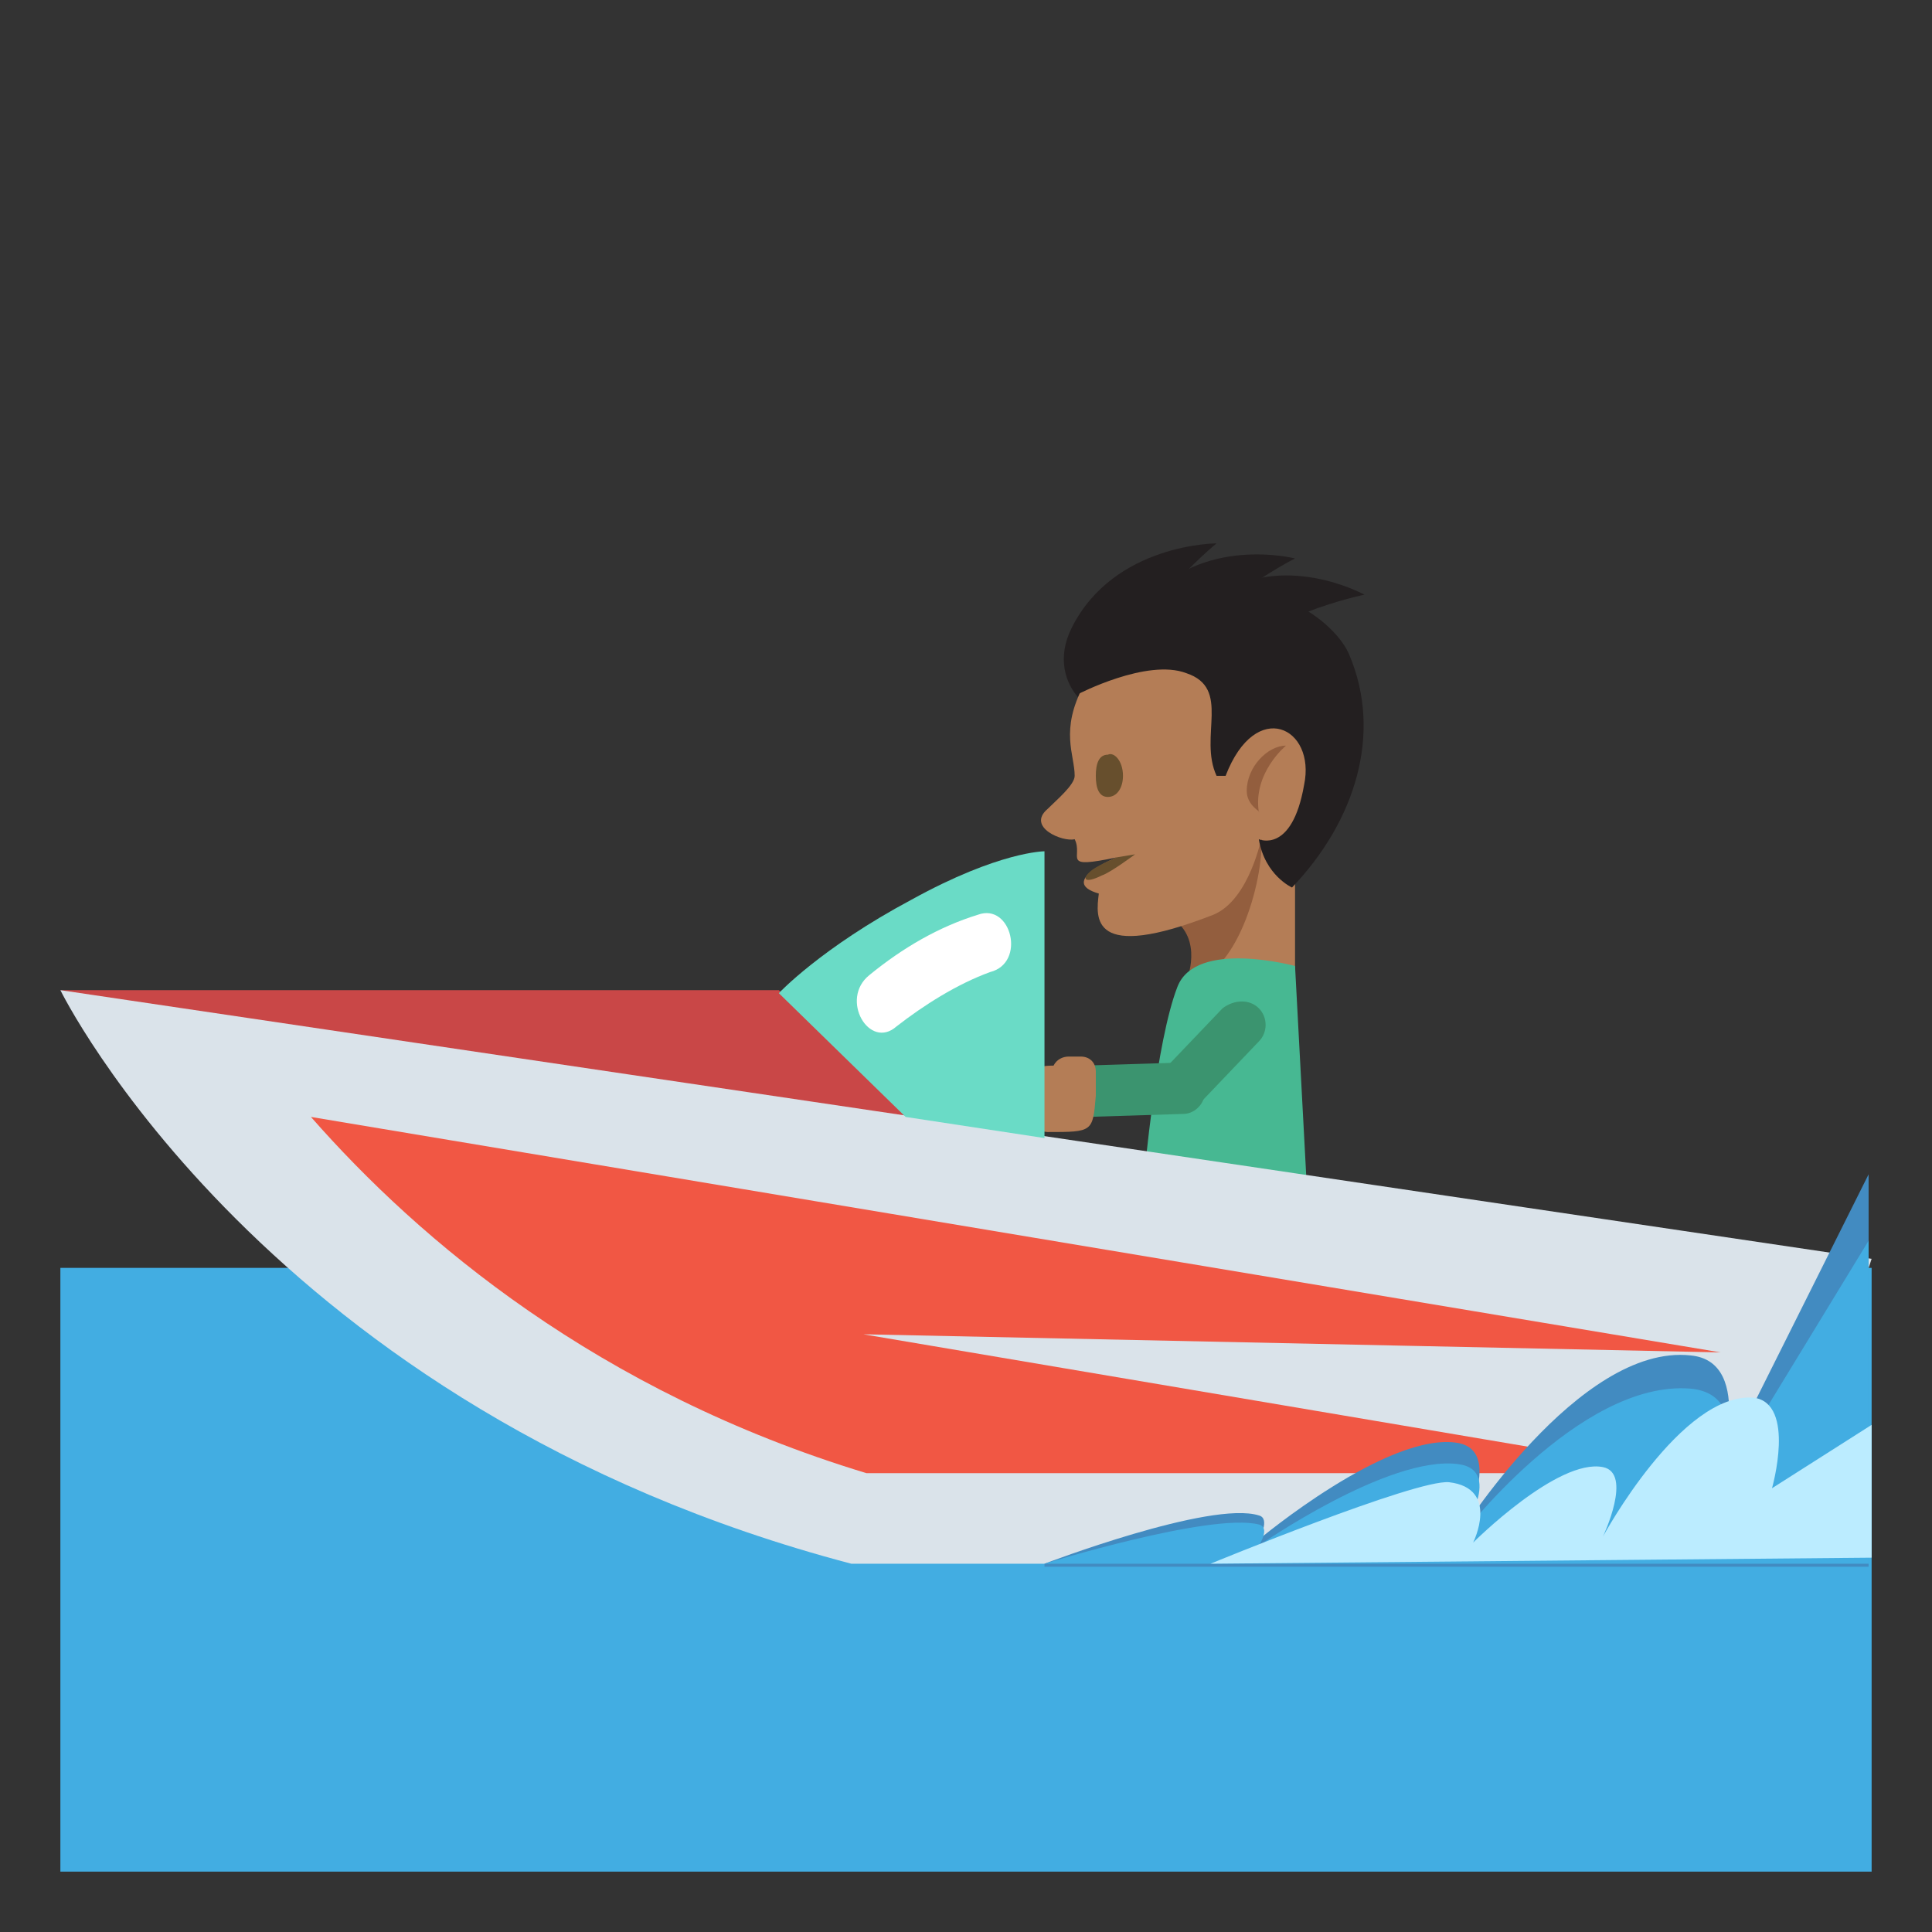 <svg xmlns="http://www.w3.org/2000/svg" viewBox="0 0 64 64">
    <rect x="0" y="0" width="64" height="64" fill="#333333" stroke="none"/>
    <title>speedboat: medium-dark skin tone</title>
    <g fill="#231f20">
        <path d="M36.8 23.2c-.1 1-2.3-.4-1.3-2.4 1.4-2.8 4.8-2.8 4.8-2.8s-3.1 2.5-3.5 5.2"/>
        <path d="M38.6 22.5c-.3.9-2-.9-.7-2.5 1.9-2.3 5-1.5 5-1.5s-3.4 1.7-4.3 4"/>
        <path d="M40.2 22.3c-.5.7-1.6-1.3 0-2.5 2.3-1.6 5-.1 5-.1s-3.5.7-5 2.6"/>
    </g>
    <path fill="#b47d56" d="M41.3 27.8l1.6-.9v5.6h-3.6z"/>
    <path fill="#935e3e" d="M38.8 30.4c1.1.7.5 2.1.5 2.1 1.5 0 2.5-2.9 2.5-4.7l-3 2.6"/>
    <path fill="#b47d56" d="M42.4 20.4l-6.5 2.3c-.8 1.5-.3 2.3-.3 3 0 .3-.6.8-.9 1.1-.7.6.5 1.1.9 1 .3.6-.5 1 1.4.6 0 0-2 .8-.6 1.2-.1.8-.3 2.3 3.8.7 1.2-.5 1.6-2.6 1.6-2.6l2-.4-1.4-6.9"/>
    <path fill="#231f20" d="M37.7 19.9c4.3-1.4 6.6.8 7 1.8 1.1 2.6.2 5.5-1.9 7.7 0 0-.9-.4-1.1-1.6 0 0 1.1.5 1.5-1.8.4-1.9-1.6-2.9-2.6-.3h-.3c-.6-1.3.5-2.9-1-3.4-1.3-.5-3.6.7-3.6.7-.5-.8.3-2.6 2-3.1"/>
    <path fill="#674f2d" d="M37.2 25.7c0 .4-.2.7-.5.7s-.4-.3-.4-.7c0-.4.1-.7.4-.7.2-.1.5.2.5.7"/>
    <path fill="#935e3e" d="M41.3 26.2c0-.8.7-1.5 1.3-1.5 0 0-1.1.9-.9 2.2.1 0-.4-.2-.4-.7"/>
    <path fill="#674f2d" d="M37.6 28.3s-.8.6-1.1.7c-.6.3-.7.1-.3-.2.3-.2.8-.4.8-.4l.6-.1"/>
    <path fill="#47b892" d="M43.3 39.5l-5.4-.5s.4-4.5 1.1-6.3c.6-1.6 3.9-.7 3.9-.7l.4 7.5"/>
    <g fill="#3b946f">
        <path d="M41.7 33.4c-.3-.3-.8-.3-1.2 0l-2.1 2.2 1.2 1.1 2.1-2.2c.3-.3.3-.8 0-1.1"/>
        <path d="M39.9 36c0-.4-.4-.8-.8-.8l-3.2.1.1 1.7 3.2-.1c.4 0 .8-.4.7-.9"/>
    </g>
    <path fill="#b47d56" d="M36.3 36.3v-.8c0-.3-.2-.5-.5-.5h-.4c-.2 0-.4.1-.5.3-.5 0-1.2.1-1.2 1.1 0 .2-.1 1 1 1.1 1.5 0 1.5 0 1.6-1.2"/>
    <path fill="#42ade2" d="M2 42h60v20H2z"/>
    <path fill="#c94747" d="M2 32.8h23.8l7.3 7.1z"/>
    <path fill="#dae3ea" d="M2 32.8s6.8 13.9 26.2 19h30.5L62 41.7 2 32.8"/>
    <path fill="#f15744" d="M28.7 48.8h27.1l-27.2-4.6 28.4.6L10.3 37c3.6 4.1 9.5 9.1 18.4 11.8"/>
    <path fill="#6adbc6" d="M34.6 28.2s-1.5 0-4.4 1.6c-3 1.6-4.4 3.1-4.4 3.1L30 37l4.6.7v-9.5"/>
    <path fill="#fff" d="M32.4 30.3c-1.3.4-2.5 1.1-3.6 2-1 .8 0 2.5.9 1.7.9-.7 2-1.4 3.1-1.8 1.2-.3.7-2.3-.4-1.9"/>
    <path fill="#428bc1" d="M34.6 51.8s5.5-2.1 7.1-1.6c.4.1 0 .8 0 .8s4.3-3.6 6.6-3.2c1.6.3 0 3.1 0 3.1s4-6.4 7.7-6c2.2.2.9 4 .9 4l5-10v13H34.6z"/>
    <path fill="#42ade2" d="M34.6 51.8s5.5-1.7 7.1-1.3c.4.1 0 .7 0 .7s4.3-3 6.6-2.7c1.6.2 0 2.5 0 2.5s4-5.3 7.7-5c2.2.2.9 3.3.9 3.3l5-8.2v10.7H34.6"/>
    <path fill="#bbecff" d="M40.1 51.8s6.8-2.8 7.9-2.7c1.7.2.8 2 .8 2s2.8-2.8 4.3-2.5c1 .2 0 2.3 0 2.3s2.6-4.8 5-4.6c1.4.2.6 3 .6 3l3.3-2.1v4.4l-21.9.2"/>
</svg>